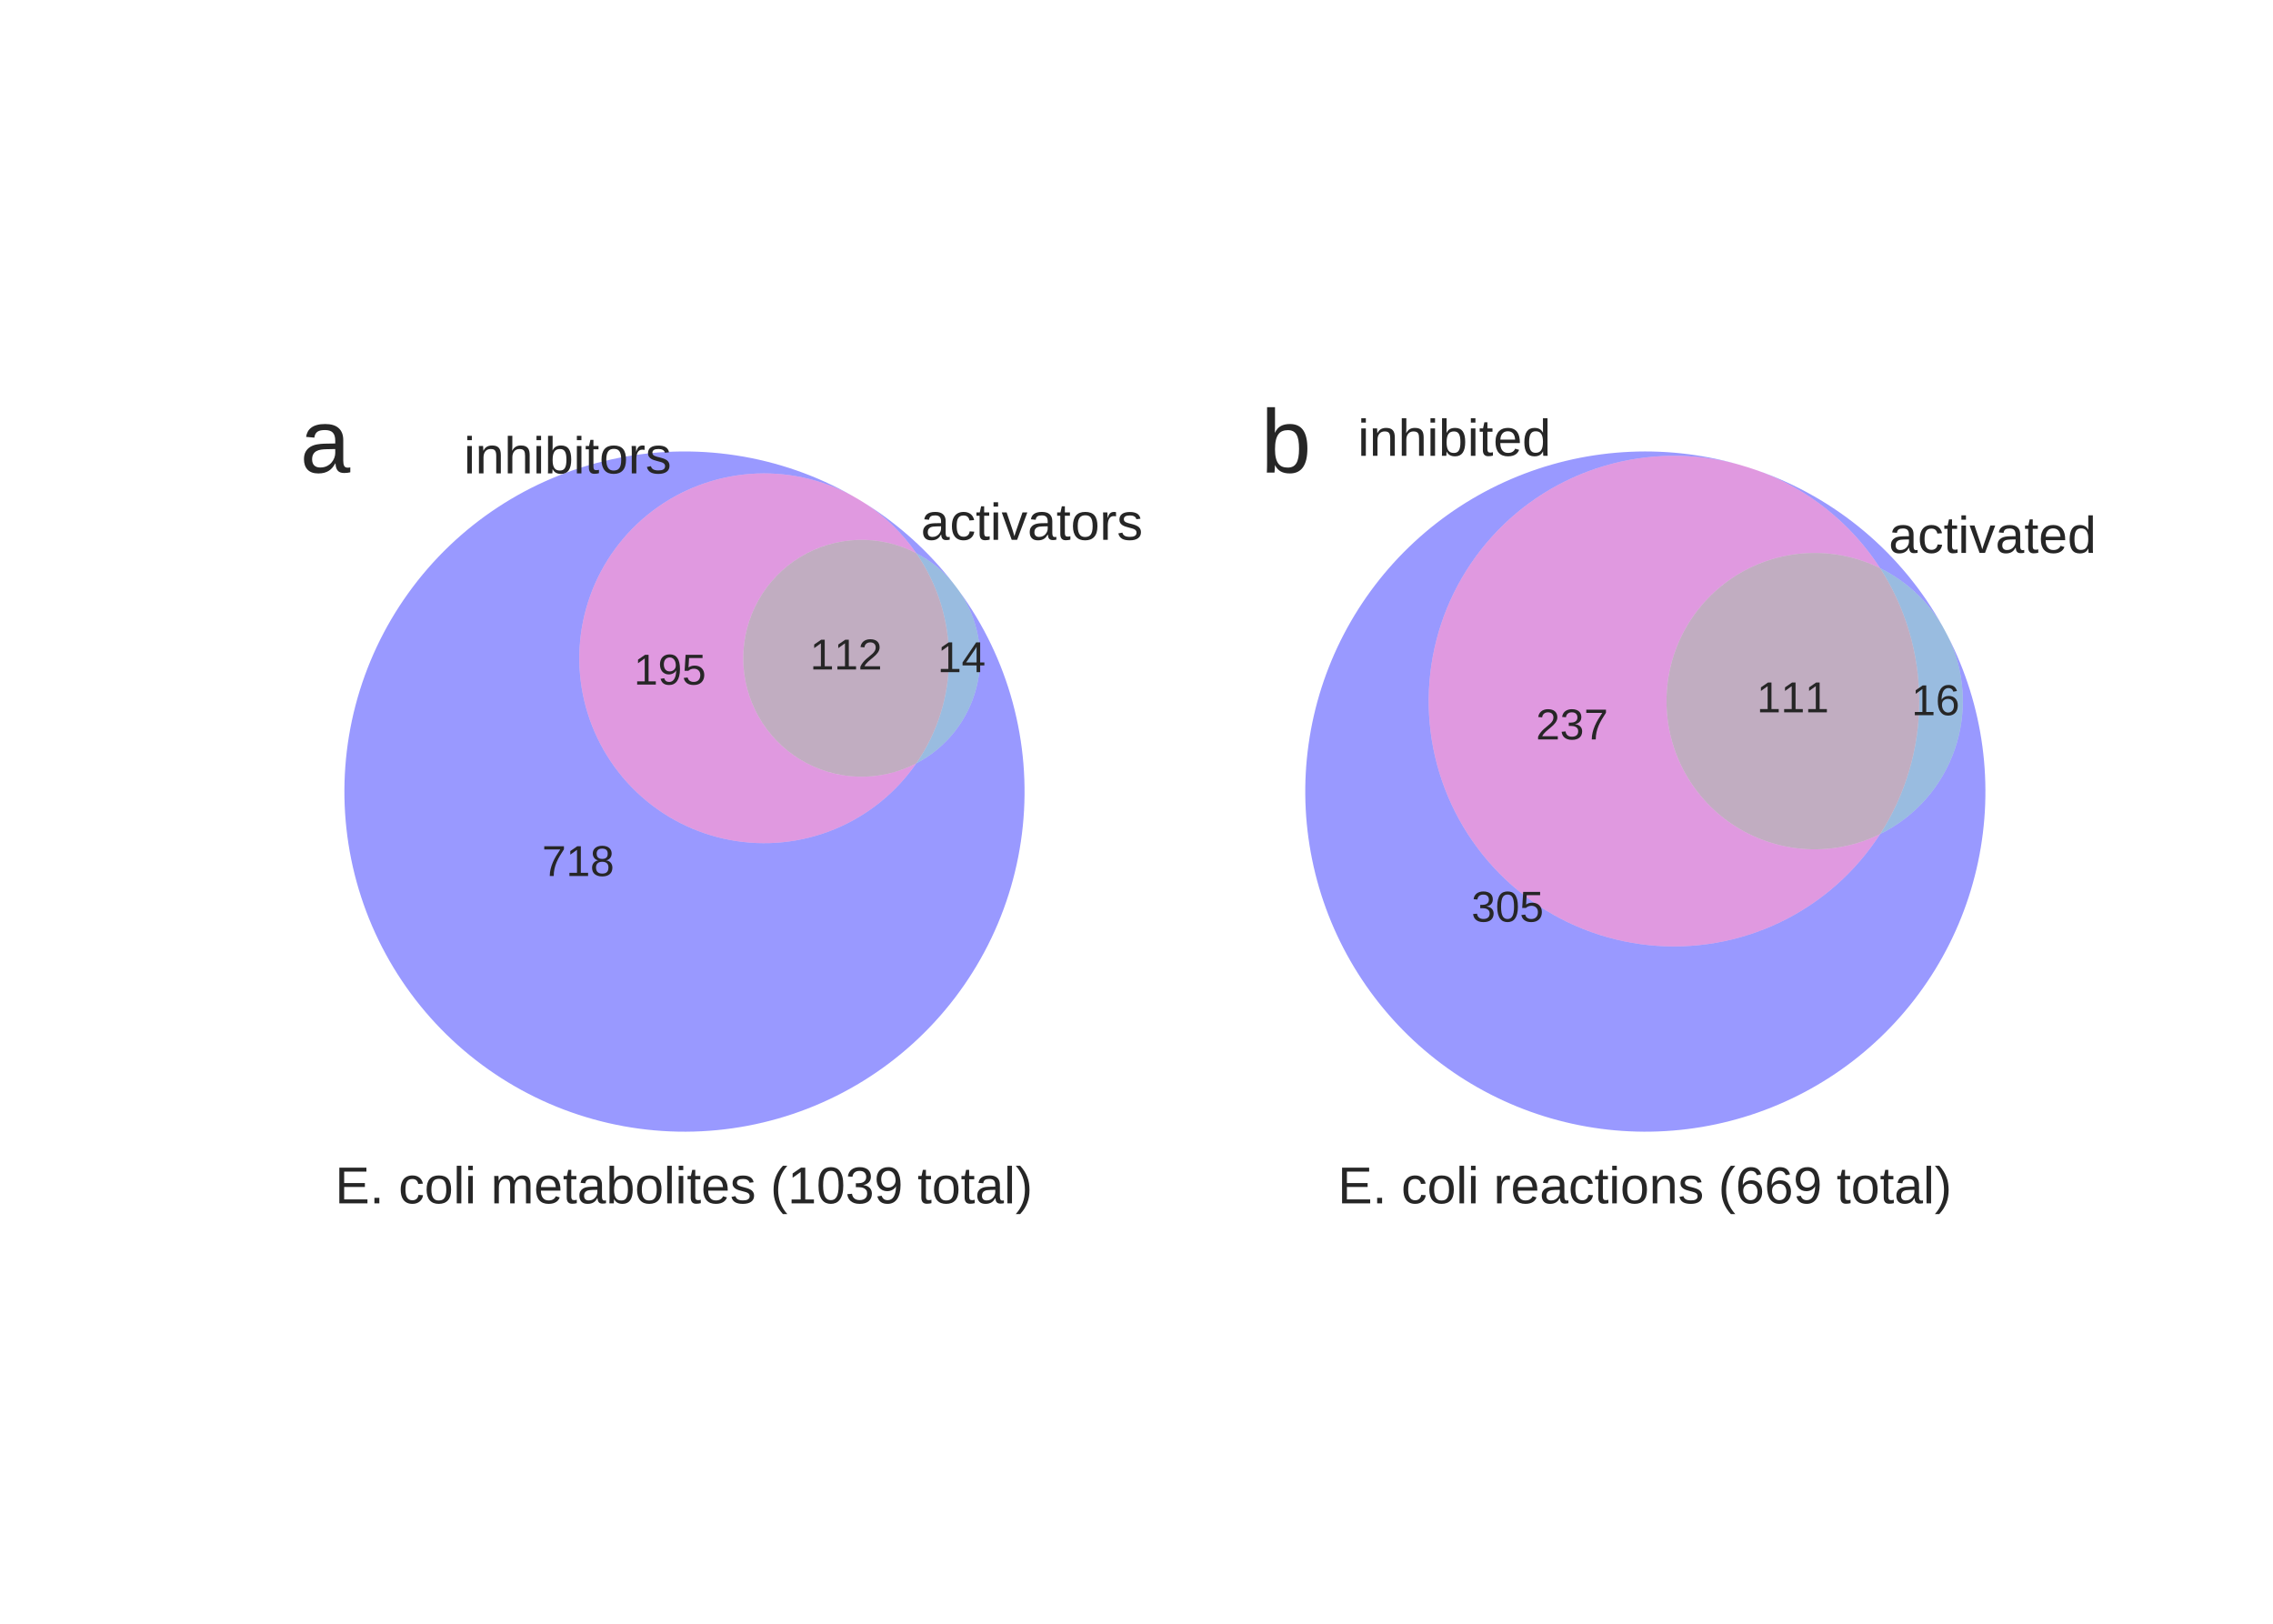 <?xml version="1.0" encoding="utf-8" standalone="no"?>
<!DOCTYPE svg PUBLIC "-//W3C//DTD SVG 1.1//EN"
  "http://www.w3.org/Graphics/SVG/1.1/DTD/svg11.dtd">
<!-- Created with matplotlib (http://matplotlib.org/) -->
<svg height="360pt" version="1.1" viewBox="0 0 504 360" width="504pt" xmlns="http://www.w3.org/2000/svg" xmlns:xlink="http://www.w3.org/1999/xlink">
 <defs>
  <style type="text/css">
*{stroke-linecap:butt;stroke-linejoin:round;stroke-miterlimit:100000;}
  </style>
 </defs>
 <g id="figure_1">
  <g id="patch_1">
   <path d="M 0 360 
L 504 360 
L 504 0 
L 0 0 
z
" style="fill:#ffffff;"/>
  </g>
  <g id="axes_1">
   <g id="patch_2">
    <path clip-path="url(#pf41788ae7c)" d="M 191.786 111.585 
C 194.018 113.036 196.103 114.702 198.012 116.558 
C 199.921 118.414 201.645 120.451 203.159 122.641 
C 204.743 123.464 206.239 124.445 207.624 125.571 
C 209.009 126.697 210.276 127.962 211.404 129.345 
C 208.689 125.836 205.669 122.575 202.38 119.597 
C 199.092 116.62 195.546 113.939 191.786 111.585 
M 189.127 109.995 
C 181.106 105.421 172.311 102.358 163.183 100.961 
C 154.055 99.564 144.747 99.855 135.724 101.82 
C 126.701 103.786 118.116 107.392 110.396 112.459 
C 102.675 117.526 95.951 123.969 90.559 131.465 
C 85.166 138.961 81.196 147.385 78.847 156.316 
C 76.497 165.246 75.808 174.533 76.814 183.712 
C 77.82 192.892 80.503 201.809 84.731 210.019 
C 88.958 218.229 94.658 225.594 101.545 231.745 
C 108.433 237.896 116.393 242.729 125.027 246.005 
C 133.661 249.28 142.824 250.942 152.058 250.907 
C 161.293 250.872 170.443 249.141 179.052 245.8 
C 187.661 242.459 195.583 237.566 202.424 231.363 
C 209.265 225.16 214.909 217.753 219.074 209.511 
C 223.239 201.269 225.855 192.332 226.791 183.145 
C 227.728 173.958 226.968 164.677 224.551 155.764 
C 222.134 146.851 218.101 138.458 212.652 131.003 
C 214.773 134.068 216.218 137.551 216.889 141.218 
C 217.561 144.885 217.444 148.654 216.546 152.272 
C 215.648 155.891 213.989 159.277 211.681 162.205 
C 209.373 165.132 206.468 167.535 203.159 169.253 
C 198.653 175.773 192.351 180.847 185.021 183.86 
C 177.691 186.872 169.642 187.695 161.854 186.229 
C 154.066 184.762 146.867 181.068 141.135 175.595 
C 135.403 170.123 131.379 163.104 129.553 155.392 
C 127.727 147.68 128.176 139.602 130.846 132.14 
C 133.515 124.678 138.292 118.148 144.596 113.344 
C 150.899 108.541 158.463 105.667 166.366 105.073 
C 174.268 104.479 182.176 106.189 189.127 109.995 
" style="fill:#0000ff;opacity:0.4;"/>
   </g>
   <g id="patch_3">
    <path clip-path="url(#pf41788ae7c)" d="M 203.159 122.641 
C 201.645 120.451 199.921 118.414 198.012 116.558 
C 196.103 114.702 194.018 113.036 191.786 111.585 
C 191.349 111.311 190.908 111.041 190.465 110.776 
C 190.022 110.511 189.576 110.251 189.127 109.995 
C 182.176 106.189 174.268 104.479 166.366 105.073 
C 158.463 105.667 150.899 108.541 144.596 113.344 
C 138.292 118.148 133.515 124.678 130.846 132.14 
C 128.176 139.602 127.727 147.68 129.553 155.392 
C 131.379 163.104 135.403 170.123 141.135 175.595 
C 146.867 181.068 154.066 184.762 161.854 186.229 
C 169.642 187.695 177.691 186.872 185.021 183.86 
C 192.351 180.847 198.653 175.773 203.159 169.253 
C 199.156 171.331 194.685 172.343 190.178 172.192 
C 185.671 172.041 181.278 170.731 177.424 168.389 
C 173.57 166.048 170.383 162.752 168.172 158.822 
C 165.961 154.891 164.799 150.457 164.799 145.947 
C 164.799 141.438 165.961 137.003 168.172 133.073 
C 170.383 129.142 173.57 125.847 177.424 123.505 
C 181.278 121.163 185.671 119.854 190.178 119.702 
C 194.685 119.551 199.156 120.563 203.159 122.641 
" style="fill:#b200b2;opacity:0.4;"/>
   </g>
   <g id="patch_4">
    <path clip-path="url(#pf41788ae7c)" d="M 203.159 169.253 
C 206.468 167.535 209.373 165.132 211.681 162.205 
C 213.989 159.277 215.648 155.891 216.546 152.272 
C 217.444 148.654 217.561 144.885 216.889 141.218 
C 216.218 137.551 214.773 134.068 212.652 131.003 
C 212.447 130.724 212.241 130.446 212.034 130.169 
C 211.826 129.893 211.616 129.618 211.404 129.345 
C 210.276 127.962 209.009 126.697 207.624 125.571 
C 206.239 124.445 204.743 123.464 203.159 122.641 
C 207.893 129.49 210.429 137.622 210.429 145.947 
C 210.429 154.273 207.893 162.404 203.159 169.253 
" style="fill:#0059b2;opacity:0.4;"/>
   </g>
   <g id="patch_5">
    <path clip-path="url(#pf41788ae7c)" d="M 203.159 169.253 
C 207.893 162.404 210.429 154.273 210.429 145.947 
C 210.429 137.622 207.893 129.49 203.159 122.641 
C 199.156 120.563 194.685 119.551 190.178 119.702 
C 185.671 119.854 181.278 121.163 177.424 123.505 
C 173.57 125.847 170.383 129.142 168.172 133.073 
C 165.961 137.003 164.799 141.438 164.799 145.947 
C 164.799 150.457 165.961 154.891 168.172 158.822 
C 170.383 162.752 173.57 166.048 177.424 168.389 
C 181.278 170.731 185.671 172.041 190.178 172.192 
C 194.685 172.343 199.156 171.331 203.159 169.253 
" style="fill:#663366;opacity:0.4;"/>
   </g>
   <g id="text_1">
    <!-- 718 -->
    <defs>
     <path d="M 50.594 61.672 
Q 45.406 53.766 41.062 46.453 
Q 36.719 39.156 33.594 31.75 
Q 30.469 24.359 28.734 16.578 
Q 27 8.797 27 0 
L 17.828 0 
Q 17.828 8.25 19.781 16.188 
Q 21.734 24.125 25.047 31.766 
Q 28.375 39.406 32.766 46.781 
Q 37.156 54.156 42.094 61.328 
L 5.125 61.328 
L 5.125 68.797 
L 50.594 68.797 
z
" id="LiberationSans-37"/>
     <path d="M 7.625 0 
L 7.625 7.469 
L 25.141 7.469 
L 25.141 60.406 
L 9.625 49.312 
L 9.625 57.625 
L 25.875 68.797 
L 33.984 68.797 
L 33.984 7.469 
L 50.734 7.469 
L 50.734 0 
z
" id="LiberationSans-31"/>
     <path d="M 51.266 19.188 
Q 51.266 14.797 49.875 11.109 
Q 48.484 7.422 45.625 4.734 
Q 42.781 2.047 38.328 0.531 
Q 33.891 -0.984 27.828 -0.984 
Q 21.781 -0.984 17.359 0.531 
Q 12.938 2.047 10.031 4.703 
Q 7.125 7.375 5.734 11.062 
Q 4.344 14.75 4.344 19.094 
Q 4.344 22.859 5.484 25.781 
Q 6.641 28.719 8.562 30.828 
Q 10.5 32.953 12.969 34.25 
Q 15.438 35.547 18.062 35.984 
L 18.062 36.188 
Q 15.188 36.859 12.906 38.375 
Q 10.641 39.891 9.094 42.016 
Q 7.562 44.141 6.75 46.719 
Q 5.953 49.312 5.953 52.203 
Q 5.953 55.812 7.344 59 
Q 8.734 62.203 11.469 64.625 
Q 14.203 67.047 18.25 68.438 
Q 22.312 69.828 27.641 69.828 
Q 33.25 69.828 37.375 68.406 
Q 41.5 67 44.203 64.578 
Q 46.922 62.156 48.234 58.938 
Q 49.562 55.719 49.562 52.094 
Q 49.562 49.266 48.75 46.672 
Q 47.953 44.094 46.406 41.969 
Q 44.875 39.844 42.594 38.344 
Q 40.328 36.859 37.359 36.281 
L 37.359 36.078 
Q 40.328 35.594 42.859 34.297 
Q 45.406 33.016 47.266 30.891 
Q 49.125 28.766 50.188 25.828 
Q 51.266 22.906 51.266 19.188 
M 40.438 51.609 
Q 40.438 54.203 39.766 56.344 
Q 39.109 58.5 37.594 60.031 
Q 36.078 61.578 33.641 62.422 
Q 31.203 63.281 27.641 63.281 
Q 24.172 63.281 21.781 62.422 
Q 19.391 61.578 17.844 60.031 
Q 16.312 58.5 15.625 56.344 
Q 14.938 54.203 14.938 51.609 
Q 14.938 49.562 15.469 47.406 
Q 16.016 45.266 17.422 43.5 
Q 18.844 41.75 21.328 40.625 
Q 23.828 39.5 27.734 39.5 
Q 31.891 39.5 34.406 40.625 
Q 36.922 41.75 38.25 43.5 
Q 39.594 45.266 40.016 47.406 
Q 40.438 49.562 40.438 51.609 
M 42.141 20.016 
Q 42.141 22.516 41.453 24.828 
Q 40.766 27.156 39.109 28.938 
Q 37.453 30.719 34.641 31.812 
Q 31.844 32.906 27.641 32.906 
Q 23.781 32.906 21.062 31.812 
Q 18.359 30.719 16.672 28.906 
Q 14.984 27.094 14.203 24.719 
Q 13.422 22.359 13.422 19.828 
Q 13.422 16.656 14.203 14.031 
Q 14.984 11.422 16.688 9.547 
Q 18.406 7.672 21.188 6.641 
Q 23.969 5.609 27.938 5.609 
Q 31.938 5.609 34.672 6.641 
Q 37.406 7.672 39.062 9.547 
Q 40.719 11.422 41.422 14.078 
Q 42.141 16.75 42.141 20.016 
" id="LiberationSans-38"/>
    </defs>
    <g style="fill:#262626;" transform="translate(120.188 194.222)scale(0.096 -0.096)">
     <use xlink:href="#LiberationSans-37"/>
     <use x="55.615" xlink:href="#LiberationSans-31"/>
     <use x="111.23" xlink:href="#LiberationSans-38"/>
    </g>
   </g>
   <g id="text_2">
    <!-- 195 -->
    <defs>
     <path d="M 51.422 22.406 
Q 51.422 17.234 49.859 12.938 
Q 48.297 8.641 45.219 5.531 
Q 42.141 2.438 37.578 0.719 
Q 33.016 -0.984 27 -0.984 
Q 21.578 -0.984 17.547 0.281 
Q 13.531 1.562 10.734 3.781 
Q 7.953 6 6.312 8.984 
Q 4.688 11.969 4 15.375 
L 12.891 16.406 
Q 13.422 14.453 14.391 12.625 
Q 15.375 10.797 17.062 9.344 
Q 18.75 7.906 21.219 7.047 
Q 23.688 6.203 27.203 6.203 
Q 30.609 6.203 33.391 7.25 
Q 36.188 8.297 38.156 10.344 
Q 40.141 12.406 41.203 15.375 
Q 42.281 18.359 42.281 22.219 
Q 42.281 25.391 41.25 28.047 
Q 40.234 30.719 38.328 32.641 
Q 36.422 34.578 33.656 35.641 
Q 30.906 36.719 27.391 36.719 
Q 25.203 36.719 23.344 36.328 
Q 21.484 35.938 19.891 35.25 
Q 18.312 34.578 17.016 33.672 
Q 15.719 32.766 14.594 31.781 
L 6 31.781 
L 8.297 68.797 
L 47.406 68.797 
L 47.406 61.328 
L 16.312 61.328 
L 14.984 39.5 
Q 17.328 41.312 20.844 42.594 
Q 24.359 43.891 29.203 43.891 
Q 34.328 43.891 38.422 42.328 
Q 42.531 40.766 45.406 37.906 
Q 48.297 35.062 49.859 31.109 
Q 51.422 27.156 51.422 22.406 
" id="LiberationSans-35"/>
     <path d="M 50.875 35.797 
Q 50.875 26.609 49.141 19.703 
Q 47.406 12.797 44.188 8.203 
Q 40.969 3.609 36.344 1.312 
Q 31.734 -0.984 25.984 -0.984 
Q 22.016 -0.984 18.844 -0.172 
Q 15.672 0.641 13.172 2.344 
Q 10.688 4.047 8.922 6.781 
Q 7.172 9.516 6.109 13.375 
L 14.5 14.703 
Q 15.875 10.25 18.781 8.172 
Q 21.688 6.109 26.125 6.109 
Q 29.688 6.109 32.641 7.781 
Q 35.594 9.469 37.672 12.844 
Q 39.75 16.219 40.922 21.297 
Q 42.094 26.375 42.188 33.203 
Q 41.156 30.906 39.375 29.094 
Q 37.594 27.297 35.328 26.047 
Q 33.062 24.812 30.422 24.141 
Q 27.781 23.484 25.094 23.484 
Q 20.406 23.484 16.625 25.172 
Q 12.844 26.859 10.203 29.875 
Q 7.562 32.906 6.125 37.172 
Q 4.688 41.453 4.688 46.688 
Q 4.688 52 6.219 56.297 
Q 7.766 60.594 10.688 63.594 
Q 13.625 66.609 17.891 68.219 
Q 22.172 69.828 27.594 69.828 
Q 39.062 69.828 44.969 61.328 
Q 50.875 52.828 50.875 35.797 
M 41.312 44.281 
Q 41.312 48.094 40.406 51.453 
Q 39.5 54.828 37.719 57.312 
Q 35.938 59.812 33.328 61.25 
Q 30.719 62.703 27.297 62.703 
Q 24.125 62.703 21.578 61.578 
Q 19.047 60.453 17.281 58.375 
Q 15.531 56.297 14.578 53.312 
Q 13.625 50.344 13.625 46.688 
Q 13.625 43.219 14.469 40.234 
Q 15.328 37.25 17.031 35.078 
Q 18.75 32.906 21.281 31.656 
Q 23.828 30.422 27.203 30.422 
Q 29.641 30.422 32.156 31.25 
Q 34.672 32.078 36.688 33.781 
Q 38.719 35.5 40.016 38.109 
Q 41.312 40.719 41.312 44.281 
" id="LiberationSans-39"/>
    </defs>
    <g style="fill:#262626;" transform="translate(140.547 151.782)scale(0.096 -0.096)">
     <use xlink:href="#LiberationSans-31"/>
     <use x="55.615" xlink:href="#LiberationSans-39"/>
     <use x="111.23" xlink:href="#LiberationSans-35"/>
    </g>
   </g>
   <g id="text_3">
    <!-- 14 -->
    <defs>
     <path d="M 43.016 15.578 
L 43.016 0 
L 34.719 0 
L 34.719 15.578 
L 2.297 15.578 
L 2.297 22.406 
L 33.797 68.797 
L 43.016 68.797 
L 43.016 22.516 
L 52.688 22.516 
L 52.688 15.578 
z
M 34.719 58.891 
Q 34.625 58.641 34.234 57.938 
Q 33.844 57.234 33.344 56.344 
Q 32.859 55.469 32.344 54.562 
Q 31.844 53.656 31.453 53.078 
L 13.812 27.094 
Q 13.578 26.703 13.109 26.062 
Q 12.641 25.438 12.156 24.781 
Q 11.672 24.125 11.172 23.484 
Q 10.688 22.859 10.406 22.516 
L 34.719 22.516 
z
" id="LiberationSans-34"/>
    </defs>
    <g style="fill:#262626;" transform="translate(207.868 149.028)scale(0.096 -0.096)">
     <use xlink:href="#LiberationSans-31"/>
     <use x="55.615" xlink:href="#LiberationSans-34"/>
    </g>
   </g>
   <g id="text_4">
    <!-- 112 -->
    <defs>
     <path d="M 5.031 0 
L 5.031 6.203 
Q 7.516 11.922 11.109 16.281 
Q 14.703 20.656 18.656 24.188 
Q 22.609 27.734 26.484 30.766 
Q 30.375 33.797 33.5 36.812 
Q 36.625 39.844 38.547 43.156 
Q 40.484 46.484 40.484 50.688 
Q 40.484 53.609 39.594 55.828 
Q 38.719 58.062 37.062 59.562 
Q 35.406 61.078 33.078 61.828 
Q 30.766 62.594 27.938 62.594 
Q 25.297 62.594 22.969 61.859 
Q 20.656 61.141 18.844 59.672 
Q 17.047 58.203 15.891 56.031 
Q 14.75 53.859 14.406 50.984 
L 5.422 51.812 
Q 5.859 55.516 7.469 58.781 
Q 9.078 62.062 11.906 64.531 
Q 14.75 67 18.719 68.406 
Q 22.703 69.828 27.938 69.828 
Q 33.062 69.828 37.062 68.609 
Q 41.062 67.391 43.812 64.984 
Q 46.578 62.594 48.047 59.078 
Q 49.516 55.562 49.516 50.984 
Q 49.516 47.516 48.266 44.391 
Q 47.016 41.266 44.938 38.422 
Q 42.875 35.594 40.141 32.953 
Q 37.406 30.328 34.422 27.812 
Q 31.453 25.297 28.422 22.828 
Q 25.391 20.359 22.719 17.859 
Q 20.062 15.375 17.969 12.812 
Q 15.875 10.25 14.703 7.469 
L 50.594 7.469 
L 50.594 0 
z
" id="LiberationSans-32"/>
    </defs>
    <g style="fill:#262626;" transform="translate(179.607 148.43)scale(0.096 -0.096)">
     <use xlink:href="#LiberationSans-31"/>
     <use x="55.615" xlink:href="#LiberationSans-31"/>
     <use x="111.23" xlink:href="#LiberationSans-32"/>
    </g>
   </g>
   <g id="text_5">
    <!-- inhibitors -->
    <defs>
     <path d="M 46.391 14.594 
Q 46.391 10.891 44.938 7.984 
Q 43.5 5.078 40.766 3.094 
Q 38.031 1.125 34.047 0.062 
Q 30.078 -0.984 24.953 -0.984 
Q 20.359 -0.984 16.672 -0.266 
Q 12.984 0.438 10.203 2 
Q 7.422 3.562 5.531 6.125 
Q 3.656 8.688 2.781 12.406 
L 10.547 13.922 
Q 11.672 9.672 15.188 7.688 
Q 18.703 5.719 24.953 5.719 
Q 27.781 5.719 30.141 6.109 
Q 32.516 6.5 34.219 7.453 
Q 35.938 8.406 36.891 9.984 
Q 37.844 11.578 37.844 13.922 
Q 37.844 16.312 36.719 17.844 
Q 35.594 19.391 33.594 20.406 
Q 31.594 21.438 28.734 22.188 
Q 25.875 22.953 22.469 23.875 
Q 19.281 24.703 16.156 25.734 
Q 13.031 26.766 10.516 28.438 
Q 8.016 30.125 6.453 32.609 
Q 4.891 35.109 4.891 38.875 
Q 4.891 46.094 10.031 49.875 
Q 15.188 53.656 25.047 53.656 
Q 33.797 53.656 38.938 50.578 
Q 44.094 47.516 45.453 40.719 
L 37.547 39.75 
Q 37.109 41.797 35.938 43.188 
Q 34.766 44.578 33.109 45.438 
Q 31.453 46.297 29.375 46.656 
Q 27.297 47.016 25.047 47.016 
Q 19.094 47.016 16.25 45.203 
Q 13.422 43.406 13.422 39.75 
Q 13.422 37.594 14.469 36.203 
Q 15.531 34.812 17.406 33.859 
Q 19.281 32.906 21.922 32.203 
Q 24.562 31.5 27.734 30.719 
Q 29.828 30.172 32.031 29.562 
Q 34.234 28.953 36.297 28.094 
Q 38.375 27.25 40.203 26.094 
Q 42.047 24.953 43.406 23.344 
Q 44.781 21.734 45.578 19.578 
Q 46.391 17.438 46.391 14.594 
" id="LiberationSans-73"/>
     <path d="M 6.938 0 
L 6.938 40.531 
Q 6.938 42.188 6.906 43.922 
Q 6.891 45.656 6.828 47.266 
Q 6.781 48.875 6.734 50.281 
Q 6.688 51.703 6.641 52.828 
L 14.938 52.828 
Q 14.984 51.703 15.062 50.266 
Q 15.141 48.828 15.203 47.312 
Q 15.281 45.797 15.297 44.406 
Q 15.328 43.016 15.328 42.047 
L 15.531 42.047 
Q 16.453 45.062 17.5 47.281 
Q 18.562 49.516 19.969 50.953 
Q 21.391 52.391 23.344 53.094 
Q 25.297 53.812 28.078 53.812 
Q 29.156 53.812 30.125 53.641 
Q 31.109 53.469 31.641 53.328 
L 31.641 45.266 
Q 30.766 45.516 29.594 45.625 
Q 28.422 45.75 26.953 45.75 
Q 23.922 45.75 21.797 44.375 
Q 19.672 43.016 18.328 40.594 
Q 17 38.188 16.359 34.844 
Q 15.719 31.5 15.719 27.547 
L 15.719 0 
z
" id="LiberationSans-72"/>
     <path d="M 51.422 26.656 
Q 51.422 -0.984 31.984 -0.984 
Q 25.984 -0.984 22 1.188 
Q 18.016 3.375 15.531 8.203 
L 15.438 8.203 
Q 15.438 6.938 15.359 5.562 
Q 15.281 4.203 15.203 3.031 
Q 15.141 1.859 15.062 1.031 
Q 14.984 0.203 14.938 0 
L 6.453 0 
Q 6.5 0.438 6.547 1.484 
Q 6.594 2.547 6.641 4 
Q 6.688 5.469 6.703 7.219 
Q 6.734 8.984 6.734 10.891 
L 6.734 72.469 
L 15.531 72.469 
L 15.531 51.812 
Q 15.531 50.344 15.5 49 
Q 15.484 47.656 15.438 46.625 
Q 15.375 45.406 15.328 44.344 
L 15.531 44.344 
Q 17.969 49.422 22 51.609 
Q 26.031 53.812 31.984 53.812 
Q 42 53.812 46.703 47.062 
Q 51.422 40.328 51.422 26.656 
M 42.188 26.375 
Q 42.188 31.844 41.5 35.75 
Q 40.828 39.656 39.312 42.156 
Q 37.797 44.672 35.453 45.844 
Q 33.109 47.016 29.734 47.016 
Q 26.266 47.016 23.609 45.891 
Q 20.953 44.781 19.172 42.281 
Q 17.391 39.797 16.453 35.734 
Q 15.531 31.688 15.531 25.828 
Q 15.531 20.172 16.453 16.312 
Q 17.391 12.453 19.172 10.031 
Q 20.953 7.625 23.578 6.562 
Q 26.219 5.516 29.641 5.516 
Q 32.859 5.516 35.203 6.641 
Q 37.547 7.766 39.109 10.25 
Q 40.672 12.75 41.422 16.719 
Q 42.188 20.703 42.188 26.375 
" id="LiberationSans-62"/>
     <path d="M 27.047 0.391 
Q 25.047 -0.141 22.969 -0.453 
Q 20.906 -0.781 18.172 -0.781 
Q 7.625 -0.781 7.625 11.188 
L 7.625 46.438 
L 1.516 46.438 
L 1.516 52.828 
L 7.953 52.828 
L 10.547 64.656 
L 16.406 64.656 
L 16.406 52.828 
L 26.172 52.828 
L 26.172 46.438 
L 16.406 46.438 
L 16.406 13.094 
Q 16.406 9.281 17.641 7.734 
Q 18.891 6.203 21.969 6.203 
Q 23.25 6.203 24.438 6.391 
Q 25.641 6.594 27.047 6.891 
z
" id="LiberationSans-74"/>
     <path d="M 15.484 43.797 
Q 16.938 46.484 18.641 48.359 
Q 20.359 50.25 22.406 51.469 
Q 24.469 52.688 26.906 53.25 
Q 29.344 53.812 32.375 53.812 
Q 37.453 53.812 40.703 52.438 
Q 43.953 51.078 45.828 48.609 
Q 47.703 46.141 48.406 42.719 
Q 49.125 39.312 49.125 35.203 
L 49.125 0 
L 40.281 0 
L 40.281 33.5 
Q 40.281 36.859 39.859 39.391 
Q 39.453 41.938 38.281 43.625 
Q 37.109 45.312 34.953 46.156 
Q 32.812 47.016 29.391 47.016 
Q 26.266 47.016 23.75 45.891 
Q 21.234 44.781 19.453 42.719 
Q 17.672 40.672 16.688 37.734 
Q 15.719 34.812 15.719 31.156 
L 15.719 0 
L 6.938 0 
L 6.938 72.469 
L 15.719 72.469 
L 15.719 53.609 
Q 15.719 52 15.672 50.391 
Q 15.625 48.781 15.547 47.406 
Q 15.484 46.047 15.422 45.094 
Q 15.375 44.141 15.328 43.797 
z
" id="LiberationSans-68"/>
     <path d="M 6.688 64.062 
L 6.688 72.469 
L 15.484 72.469 
L 15.484 64.062 
z
M 6.688 0 
L 6.688 52.828 
L 15.484 52.828 
L 15.484 0 
z
" id="LiberationSans-69"/>
     <path d="M 40.281 0 
L 40.281 33.5 
Q 40.281 37.359 39.719 39.938 
Q 39.156 42.531 37.891 44.109 
Q 36.625 45.703 34.547 46.359 
Q 32.469 47.016 29.391 47.016 
Q 26.266 47.016 23.75 45.922 
Q 21.234 44.828 19.453 42.75 
Q 17.672 40.672 16.688 37.625 
Q 15.719 34.578 15.719 30.609 
L 15.719 0 
L 6.938 0 
L 6.938 41.547 
Q 6.938 43.219 6.906 45.047 
Q 6.891 46.875 6.828 48.5 
Q 6.781 50.141 6.734 51.312 
Q 6.688 52.484 6.641 52.828 
L 14.938 52.828 
Q 14.984 52.594 15.031 51.516 
Q 15.094 50.438 15.156 49.047 
Q 15.234 47.656 15.281 46.219 
Q 15.328 44.781 15.328 43.797 
L 15.484 43.797 
Q 16.75 46.094 18.266 47.953 
Q 19.781 49.812 21.781 51.094 
Q 23.781 52.391 26.359 53.094 
Q 28.953 53.812 32.375 53.812 
Q 36.766 53.812 39.938 52.734 
Q 43.109 51.656 45.156 49.406 
Q 47.219 47.172 48.172 43.625 
Q 49.125 40.094 49.125 35.203 
L 49.125 0 
z
" id="LiberationSans-6e"/>
     <path d="M 51.422 26.469 
Q 51.422 12.594 45.312 5.797 
Q 39.203 -0.984 27.594 -0.984 
Q 22.078 -0.984 17.719 0.672 
Q 13.375 2.344 10.375 5.766 
Q 7.375 9.188 5.781 14.328 
Q 4.203 19.484 4.203 26.469 
Q 4.203 53.812 27.875 53.812 
Q 34.031 53.812 38.5 52.094 
Q 42.969 50.391 45.828 46.969 
Q 48.688 43.562 50.047 38.422 
Q 51.422 33.297 51.422 26.469 
M 42.188 26.469 
Q 42.188 32.625 41.234 36.625 
Q 40.281 40.625 38.453 43.016 
Q 36.625 45.406 33.984 46.359 
Q 31.344 47.312 28.031 47.312 
Q 24.656 47.312 21.938 46.312 
Q 19.234 45.312 17.328 42.891 
Q 15.438 40.484 14.422 36.469 
Q 13.422 32.469 13.422 26.469 
Q 13.422 20.312 14.5 16.281 
Q 15.578 12.25 17.453 9.859 
Q 19.344 7.469 21.906 6.484 
Q 24.469 5.516 27.484 5.516 
Q 30.859 5.516 33.594 6.469 
Q 36.328 7.422 38.234 9.812 
Q 40.141 12.203 41.156 16.25 
Q 42.188 20.312 42.188 26.469 
" id="LiberationSans-6f"/>
    </defs>
    <g style="fill:#262626;" transform="translate(102.845 104.958)scale(0.115 -0.115)">
     <use xlink:href="#LiberationSans-69"/>
     <use x="22.217" xlink:href="#LiberationSans-6e"/>
     <use x="77.832" xlink:href="#LiberationSans-68"/>
     <use x="133.447" xlink:href="#LiberationSans-69"/>
     <use x="155.664" xlink:href="#LiberationSans-62"/>
     <use x="211.279" xlink:href="#LiberationSans-69"/>
     <use x="233.496" xlink:href="#LiberationSans-74"/>
     <use x="261.279" xlink:href="#LiberationSans-6f"/>
     <use x="316.895" xlink:href="#LiberationSans-72"/>
     <use x="350.195" xlink:href="#LiberationSans-73"/>
    </g>
   </g>
   <g id="text_6">
    <!-- activators -->
    <defs>
     <path d="M 29.938 0 
L 19.531 0 
L 0.344 52.828 
L 9.719 52.828 
L 21.344 18.453 
Q 21.688 17.391 22.141 15.844 
Q 22.609 14.312 23.094 12.641 
Q 23.578 10.984 24 9.438 
Q 24.422 7.906 24.703 6.891 
Q 25 7.906 25.453 9.438 
Q 25.922 10.984 26.406 12.594 
Q 26.906 14.203 27.422 15.734 
Q 27.938 17.281 28.328 18.359 
L 40.328 52.828 
L 49.656 52.828 
z
" id="LiberationSans-76"/>
     <path d="M 20.219 -0.984 
Q 12.25 -0.984 8.25 3.219 
Q 4.25 7.422 4.25 14.75 
Q 4.25 19.969 6.219 23.312 
Q 8.203 26.656 11.391 28.562 
Q 14.594 30.469 18.688 31.203 
Q 22.797 31.938 27.047 32.031 
L 38.922 32.234 
L 38.922 35.109 
Q 38.922 38.375 38.234 40.672 
Q 37.547 42.969 36.125 44.375 
Q 34.719 45.797 32.594 46.453 
Q 30.469 47.125 27.594 47.125 
Q 25.047 47.125 23 46.75 
Q 20.953 46.391 19.438 45.438 
Q 17.922 44.484 16.984 42.844 
Q 16.062 41.219 15.766 38.719 
L 6.594 39.547 
Q 7.078 42.672 8.438 45.281 
Q 9.812 47.906 12.328 49.797 
Q 14.844 51.703 18.625 52.75 
Q 22.406 53.812 27.781 53.812 
Q 37.75 53.812 42.766 49.234 
Q 47.797 44.672 47.797 36.031 
L 47.797 13.281 
Q 47.797 9.375 48.828 7.391 
Q 49.859 5.422 52.734 5.422 
Q 53.469 5.422 54.203 5.516 
Q 54.938 5.609 55.609 5.766 
L 55.609 0.297 
Q 53.953 -0.094 52.312 -0.281 
Q 50.688 -0.484 48.828 -0.484 
Q 46.344 -0.484 44.562 0.172 
Q 42.781 0.828 41.656 2.172 
Q 40.531 3.516 39.938 5.484 
Q 39.359 7.469 39.203 10.109 
L 38.922 10.109 
Q 37.5 7.562 35.812 5.516 
Q 34.125 3.469 31.875 2.031 
Q 29.641 0.594 26.781 -0.188 
Q 23.922 -0.984 20.219 -0.984 
M 22.219 5.609 
Q 26.422 5.609 29.562 7.141 
Q 32.719 8.688 34.781 11.078 
Q 36.859 13.484 37.891 16.312 
Q 38.922 19.141 38.922 21.734 
L 38.922 26.078 
L 29.297 25.875 
Q 26.078 25.828 23.172 25.406 
Q 20.266 25 18.062 23.781 
Q 15.875 22.562 14.578 20.359 
Q 13.281 18.172 13.281 14.594 
Q 13.281 10.297 15.594 7.953 
Q 17.922 5.609 22.219 5.609 
" id="LiberationSans-61"/>
     <path d="M 13.422 26.656 
Q 13.422 22.125 14.078 18.312 
Q 14.75 14.5 16.312 11.734 
Q 17.875 8.984 20.438 7.469 
Q 23 5.953 26.766 5.953 
Q 31.453 5.953 34.594 8.484 
Q 37.75 11.031 38.484 16.312 
L 47.359 15.719 
Q 46.922 12.453 45.453 9.422 
Q 44 6.391 41.484 4.094 
Q 38.969 1.812 35.344 0.406 
Q 31.734 -0.984 27 -0.984 
Q 20.797 -0.984 16.453 1.109 
Q 12.109 3.219 9.391 6.906 
Q 6.688 10.594 5.469 15.594 
Q 4.25 20.609 4.25 26.469 
Q 4.25 31.781 5.125 35.859 
Q 6 39.938 7.594 42.984 
Q 9.188 46.047 11.328 48.125 
Q 13.484 50.203 15.984 51.438 
Q 18.5 52.688 21.281 53.25 
Q 24.078 53.812 26.906 53.812 
Q 31.344 53.812 34.812 52.594 
Q 38.281 51.375 40.797 49.25 
Q 43.312 47.125 44.875 44.234 
Q 46.438 41.359 47.078 38.031 
L 38.031 37.359 
Q 37.359 41.75 34.562 44.328 
Q 31.781 46.922 26.656 46.922 
Q 22.906 46.922 20.391 45.672 
Q 17.875 44.438 16.312 41.922 
Q 14.75 39.406 14.078 35.594 
Q 13.422 31.781 13.422 26.656 
" id="LiberationSans-63"/>
    </defs>
    <g style="fill:#262626;" transform="translate(204.189 119.687)scale(0.115 -0.115)">
     <use xlink:href="#LiberationSans-61"/>
     <use x="55.615" xlink:href="#LiberationSans-63"/>
     <use x="105.615" xlink:href="#LiberationSans-74"/>
     <use x="133.398" xlink:href="#LiberationSans-69"/>
     <use x="155.615" xlink:href="#LiberationSans-76"/>
     <use x="205.615" xlink:href="#LiberationSans-61"/>
     <use x="261.23" xlink:href="#LiberationSans-74"/>
     <use x="289.014" xlink:href="#LiberationSans-6f"/>
     <use x="344.629" xlink:href="#LiberationSans-72"/>
     <use x="377.93" xlink:href="#LiberationSans-73"/>
    </g>
   </g>
   <g id="text_7">
    <!-- E. coli metabolites (1039 total) -->
    <defs>
     <path d="M 13.484 24.562 
Q 13.484 20.406 14.328 16.906 
Q 15.188 13.422 16.969 10.906 
Q 18.75 8.406 21.531 7 
Q 24.312 5.609 28.219 5.609 
Q 33.938 5.609 37.375 7.906 
Q 40.828 10.203 42.047 13.719 
L 49.75 11.531 
Q 48.922 9.328 47.438 7.109 
Q 45.953 4.891 43.453 3.094 
Q 40.969 1.312 37.234 0.156 
Q 33.5 -0.984 28.219 -0.984 
Q 16.5 -0.984 10.375 6 
Q 4.25 12.984 4.25 26.766 
Q 4.25 34.188 6.094 39.328 
Q 7.953 44.484 11.172 47.703 
Q 14.406 50.922 18.703 52.359 
Q 23 53.812 27.875 53.812 
Q 34.516 53.812 38.984 51.656 
Q 43.453 49.516 46.156 45.719 
Q 48.875 41.938 50.016 36.812 
Q 51.172 31.688 51.172 25.734 
L 51.172 24.562 
z
M 42.094 31.297 
Q 41.359 39.656 37.844 43.484 
Q 34.328 47.312 27.734 47.312 
Q 25.531 47.312 23.109 46.609 
Q 20.703 45.906 18.656 44.094 
Q 16.609 42.281 15.188 39.172 
Q 13.766 36.078 13.578 31.297 
z
" id="LiberationSans-65"/>
     <path d="M 51.703 34.422 
Q 51.703 24.516 49.828 17.75 
Q 47.953 10.984 44.703 6.812 
Q 41.453 2.641 37.062 0.828 
Q 32.672 -0.984 27.688 -0.984 
Q 22.656 -0.984 18.312 0.828 
Q 13.969 2.641 10.766 6.781 
Q 7.562 10.938 5.734 17.703 
Q 3.906 24.469 3.906 34.422 
Q 3.906 44.828 5.734 51.641 
Q 7.562 58.453 10.781 62.5 
Q 14.016 66.547 18.406 68.188 
Q 22.797 69.828 27.984 69.828 
Q 32.906 69.828 37.219 68.188 
Q 41.547 66.547 44.766 62.5 
Q 48 58.453 49.844 51.641 
Q 51.703 44.828 51.703 34.422 
M 42.781 34.422 
Q 42.781 42.625 41.797 48.062 
Q 40.828 53.516 38.922 56.766 
Q 37.016 60.016 34.25 61.359 
Q 31.5 62.703 27.984 62.703 
Q 24.266 62.703 21.438 61.328 
Q 18.609 59.969 16.672 56.719 
Q 14.75 53.469 13.766 48.016 
Q 12.797 42.578 12.797 34.422 
Q 12.797 26.516 13.797 21.094 
Q 14.797 15.672 16.719 12.375 
Q 18.656 9.078 21.438 7.641 
Q 24.219 6.203 27.781 6.203 
Q 31.25 6.203 34.031 7.641 
Q 36.812 9.078 38.734 12.375 
Q 40.672 15.672 41.719 21.094 
Q 42.781 26.516 42.781 34.422 
" id="LiberationSans-30"/>
     <path d="M 6.203 25.984 
Q 6.203 32.766 7.219 38.969 
Q 8.25 45.172 10.438 50.875 
Q 12.641 56.594 16.062 61.953 
Q 19.484 67.328 24.219 72.469 
L 32.719 72.469 
Q 28.125 67.328 24.781 61.938 
Q 21.438 56.547 19.281 50.797 
Q 17.141 45.062 16.094 38.859 
Q 15.047 32.672 15.047 25.875 
Q 15.047 19.094 16.094 12.891 
Q 17.141 6.688 19.281 0.922 
Q 21.438 -4.828 24.781 -10.203 
Q 28.125 -15.578 32.719 -20.703 
L 24.219 -20.703 
Q 19.484 -15.578 16.062 -10.203 
Q 12.641 -4.828 10.438 0.875 
Q 8.25 6.594 7.219 12.766 
Q 6.203 18.953 6.203 25.781 
z
" id="LiberationSans-28"/>
     <path d="M 9.125 0 
L 9.125 10.688 
L 18.656 10.688 
L 18.656 0 
z
" id="LiberationSans-2e"/>
     <path d="M 37.5 0 
L 37.5 33.5 
Q 37.5 37.359 37.016 39.938 
Q 36.531 42.531 35.375 44.109 
Q 34.234 45.703 32.375 46.359 
Q 30.516 47.016 27.828 47.016 
Q 25.047 47.016 22.797 45.922 
Q 20.562 44.828 18.969 42.75 
Q 17.391 40.672 16.531 37.625 
Q 15.672 34.578 15.672 30.609 
L 15.672 0 
L 6.938 0 
L 6.938 41.547 
Q 6.938 43.219 6.906 45.047 
Q 6.891 46.875 6.828 48.5 
Q 6.781 50.141 6.734 51.312 
Q 6.688 52.484 6.641 52.828 
L 14.938 52.828 
Q 14.984 52.594 15.031 51.516 
Q 15.094 50.438 15.156 49.047 
Q 15.234 47.656 15.281 46.219 
Q 15.328 44.781 15.328 43.797 
L 15.484 43.797 
Q 16.656 46.094 18.016 47.953 
Q 19.391 49.812 21.219 51.094 
Q 23.047 52.391 25.406 53.094 
Q 27.781 53.812 30.906 53.812 
Q 36.922 53.812 40.406 51.422 
Q 43.891 49.031 45.266 43.797 
L 45.406 43.797 
Q 46.578 46.094 48.047 47.953 
Q 49.516 49.812 51.469 51.094 
Q 53.422 52.391 55.859 53.094 
Q 58.297 53.812 61.422 53.812 
Q 65.438 53.812 68.328 52.734 
Q 71.234 51.656 73.094 49.406 
Q 74.953 47.172 75.828 43.625 
Q 76.703 40.094 76.703 35.203 
L 76.703 0 
L 68.016 0 
L 68.016 33.5 
Q 68.016 37.359 67.531 39.938 
Q 67.047 42.531 65.891 44.109 
Q 64.75 45.703 62.891 46.359 
Q 61.031 47.016 58.344 47.016 
Q 55.562 47.016 53.312 45.969 
Q 51.078 44.922 49.484 42.875 
Q 47.906 40.828 47.047 37.75 
Q 46.188 34.672 46.188 30.609 
L 46.188 0 
z
" id="LiberationSans-6d"/>
     <path d="M 27.094 25.781 
Q 27.094 18.953 26.062 12.766 
Q 25.047 6.594 22.844 0.875 
Q 20.656 -4.828 17.234 -10.203 
Q 13.812 -15.578 9.078 -20.703 
L 0.594 -20.703 
Q 5.172 -15.578 8.516 -10.203 
Q 11.859 -4.828 14 0.922 
Q 16.156 6.688 17.203 12.891 
Q 18.266 19.094 18.266 25.875 
Q 18.266 32.672 17.203 38.859 
Q 16.156 45.062 14 50.797 
Q 11.859 56.547 8.516 61.938 
Q 5.172 67.328 0.594 72.469 
L 9.078 72.469 
Q 13.812 67.328 17.234 61.953 
Q 20.656 56.594 22.844 50.875 
Q 25.047 45.172 26.062 38.969 
Q 27.094 32.766 27.094 25.984 
z
" id="LiberationSans-29"/>
     <path d="M 51.219 19 
Q 51.219 14.266 49.672 10.547 
Q 48.141 6.844 45.188 4.266 
Q 42.234 1.703 37.859 0.359 
Q 33.5 -0.984 27.875 -0.984 
Q 21.484 -0.984 17.109 0.609 
Q 12.75 2.203 9.906 4.812 
Q 7.078 7.422 5.656 10.766 
Q 4.25 14.109 3.812 17.672 
L 12.891 18.5 
Q 13.281 15.766 14.328 13.516 
Q 15.375 11.281 17.188 9.672 
Q 19 8.062 21.625 7.172 
Q 24.266 6.297 27.875 6.297 
Q 34.516 6.297 38.297 9.562 
Q 42.094 12.844 42.094 19.281 
Q 42.094 23.094 40.406 25.406 
Q 38.719 27.734 36.203 29.031 
Q 33.688 30.328 30.734 30.766 
Q 27.781 31.203 25.297 31.203 
L 20.312 31.203 
L 20.312 38.812 
L 25.094 38.812 
Q 27.594 38.812 30.266 39.328 
Q 32.953 39.844 35.172 41.188 
Q 37.406 42.531 38.844 44.828 
Q 40.281 47.125 40.281 50.688 
Q 40.281 56.203 37.031 59.391 
Q 33.797 62.594 27.391 62.594 
Q 21.578 62.594 17.984 59.609 
Q 14.406 56.641 13.812 51.219 
L 4.984 51.906 
Q 5.516 56.453 7.469 59.812 
Q 9.422 63.188 12.422 65.406 
Q 15.438 67.625 19.281 68.719 
Q 23.141 69.828 27.484 69.828 
Q 33.25 69.828 37.391 68.375 
Q 41.547 66.938 44.188 64.469 
Q 46.828 62.016 48.062 58.688 
Q 49.312 55.375 49.312 51.609 
Q 49.312 48.578 48.484 45.938 
Q 47.656 43.312 45.891 41.203 
Q 44.141 39.109 41.422 37.594 
Q 38.719 36.078 34.906 35.297 
L 34.906 35.109 
Q 39.062 34.672 42.141 33.219 
Q 45.219 31.781 47.219 29.625 
Q 49.219 27.484 50.219 24.75 
Q 51.219 22.016 51.219 19 
" id="LiberationSans-33"/>
     <path d="M 6.734 0 
L 6.734 72.469 
L 15.531 72.469 
L 15.531 0 
z
" id="LiberationSans-6c"/>
     <path id="LiberationSans-20"/>
     <path d="M 8.203 0 
L 8.203 68.797 
L 60.406 68.797 
L 60.406 61.188 
L 17.531 61.188 
L 17.531 39.109 
L 57.469 39.109 
L 57.469 31.594 
L 17.531 31.594 
L 17.531 7.625 
L 62.406 7.625 
L 62.406 0 
z
" id="LiberationSans-45"/>
    </defs>
    <g style="fill:#262626;" transform="translate(74.299 266.796)scale(0.115 -0.115)">
     <use xlink:href="#LiberationSans-45"/>
     <use x="66.699" xlink:href="#LiberationSans-2e"/>
     <use x="94.482" xlink:href="#LiberationSans-20"/>
     <use x="122.266" xlink:href="#LiberationSans-63"/>
     <use x="172.266" xlink:href="#LiberationSans-6f"/>
     <use x="227.881" xlink:href="#LiberationSans-6c"/>
     <use x="250.098" xlink:href="#LiberationSans-69"/>
     <use x="272.314" xlink:href="#LiberationSans-20"/>
     <use x="300.098" xlink:href="#LiberationSans-6d"/>
     <use x="383.398" xlink:href="#LiberationSans-65"/>
     <use x="439.014" xlink:href="#LiberationSans-74"/>
     <use x="466.797" xlink:href="#LiberationSans-61"/>
     <use x="522.412" xlink:href="#LiberationSans-62"/>
     <use x="578.027" xlink:href="#LiberationSans-6f"/>
     <use x="633.643" xlink:href="#LiberationSans-6c"/>
     <use x="655.859" xlink:href="#LiberationSans-69"/>
     <use x="678.076" xlink:href="#LiberationSans-74"/>
     <use x="705.859" xlink:href="#LiberationSans-65"/>
     <use x="761.475" xlink:href="#LiberationSans-73"/>
     <use x="811.475" xlink:href="#LiberationSans-20"/>
     <use x="839.258" xlink:href="#LiberationSans-28"/>
     <use x="872.559" xlink:href="#LiberationSans-31"/>
     <use x="928.174" xlink:href="#LiberationSans-30"/>
     <use x="983.789" xlink:href="#LiberationSans-33"/>
     <use x="1039.404" xlink:href="#LiberationSans-39"/>
     <use x="1095.02" xlink:href="#LiberationSans-20"/>
     <use x="1122.803" xlink:href="#LiberationSans-74"/>
     <use x="1150.586" xlink:href="#LiberationSans-6f"/>
     <use x="1206.201" xlink:href="#LiberationSans-74"/>
     <use x="1233.984" xlink:href="#LiberationSans-61"/>
     <use x="1289.6" xlink:href="#LiberationSans-6c"/>
     <use x="1311.816" xlink:href="#LiberationSans-29"/>
    </g>
   </g>
   <g id="text_8">
    <!-- a -->
    <g style="fill:#262626;" transform="translate(66.551 104.772)scale(0.2 -0.2)">
     <use xlink:href="#LiberationSans-61"/>
    </g>
   </g>
  </g>
  <g id="axes_2">
   <g id="patch_6">
    <path clip-path="url(#pbe956db9b9)" d="M 389.75 104.33 
C 395.294 106.345 400.474 109.249 405.086 112.927 
C 409.698 116.605 413.681 121.01 416.879 125.967 
C 419.758 127.384 422.414 129.215 424.763 131.402 
C 427.111 133.589 429.127 136.108 430.745 138.879 
C 426.296 130.871 420.426 123.741 413.421 117.838 
C 406.417 111.935 398.395 107.358 389.75 104.33 
M 385.397 102.953 
C 377.121 100.606 368.504 99.693 359.92 100.253 
C 351.335 100.813 342.91 102.837 335.008 106.239 
C 327.107 109.641 319.845 114.37 313.539 120.221 
C 307.233 126.072 301.974 132.959 297.991 140.584 
C 294.007 148.209 291.358 156.46 290.158 164.978 
C 288.957 173.497 289.224 182.158 290.945 190.587 
C 292.666 199.015 295.817 207.088 300.261 214.453 
C 304.704 221.819 310.376 228.371 317.03 233.824 
C 323.683 239.276 331.221 243.551 339.317 246.461 
C 347.412 249.371 355.946 250.875 364.549 250.907 
C 373.151 250.938 381.696 249.498 389.813 246.647 
C 397.929 243.797 405.499 239.579 412.193 234.175 
C 418.886 228.772 424.606 222.262 429.105 214.929 
C 433.603 207.597 436.813 199.548 438.596 191.132 
C 440.38 182.716 440.71 174.057 439.572 165.53 
C 438.435 157.003 435.847 148.733 431.92 141.079 
C 435.717 148.888 436.268 157.893 433.45 166.107 
C 430.633 174.321 424.67 181.092 416.879 184.926 
C 411.435 193.365 403.759 200.134 394.705 204.479 
C 385.651 208.824 375.568 210.577 365.578 209.544 
C 355.589 208.51 346.078 204.73 338.105 198.624 
C 330.133 192.517 324.005 184.32 320.404 174.945 
C 316.804 165.57 315.869 155.378 317.705 145.504 
C 319.541 135.631 324.076 126.456 330.806 119.002 
C 337.536 111.548 346.2 106.101 355.835 103.268 
C 365.47 100.436 375.704 100.326 385.397 102.953 
" style="fill:#0000ff;opacity:0.4;"/>
   </g>
   <g id="patch_7">
    <path clip-path="url(#pbe956db9b9)" d="M 416.879 125.967 
C 413.681 121.01 409.698 116.605 405.086 112.927 
C 400.474 109.249 395.294 106.345 389.75 104.33 
C 389.031 104.079 388.309 103.838 387.584 103.609 
C 386.858 103.379 386.13 103.16 385.397 102.953 
C 375.704 100.326 365.47 100.436 355.835 103.268 
C 346.2 106.101 337.536 111.548 330.806 119.002 
C 324.076 126.456 319.541 135.631 317.705 145.504 
C 315.869 155.378 316.804 165.57 320.404 174.945 
C 324.005 184.32 330.133 192.517 338.105 198.624 
C 346.078 204.73 355.589 208.51 365.578 209.544 
C 375.568 210.577 385.651 208.824 394.705 204.479 
C 403.759 200.134 411.435 193.365 416.879 184.926 
C 411.87 187.39 406.315 188.538 400.74 188.261 
C 395.164 187.983 389.75 186.289 385.011 183.339 
C 380.272 180.39 376.362 176.28 373.651 171.4 
C 370.941 166.52 369.518 161.029 369.518 155.446 
C 369.518 149.864 370.941 144.373 373.651 139.493 
C 376.362 134.613 380.272 130.503 385.011 127.553 
C 389.75 124.604 395.164 122.91 400.74 122.632 
C 406.315 122.355 411.87 123.502 416.879 125.967 
" style="fill:#b200b2;opacity:0.4;"/>
   </g>
   <g id="patch_8">
    <path clip-path="url(#pbe956db9b9)" d="M 416.879 184.926 
C 424.67 181.092 430.633 174.321 433.45 166.107 
C 436.268 157.893 435.717 148.888 431.92 141.079 
C 431.73 140.709 431.537 140.341 431.342 139.974 
C 431.146 139.607 430.947 139.242 430.745 138.879 
C 429.127 136.108 427.111 133.589 424.763 131.402 
C 422.414 129.215 419.758 127.384 416.879 125.967 
C 422.546 134.754 425.561 144.991 425.561 155.446 
C 425.561 165.902 422.546 176.139 416.879 184.926 
" style="fill:#0059b2;opacity:0.4;"/>
   </g>
   <g id="patch_9">
    <path clip-path="url(#pbe956db9b9)" d="M 416.879 184.926 
C 422.546 176.139 425.561 165.902 425.561 155.446 
C 425.561 144.991 422.546 134.754 416.879 125.967 
C 411.87 123.502 406.315 122.355 400.74 122.632 
C 395.164 122.91 389.75 124.604 385.011 127.553 
C 380.272 130.503 376.362 134.613 373.651 139.493 
C 370.941 144.373 369.518 149.864 369.518 155.446 
C 369.518 161.029 370.941 166.52 373.651 171.4 
C 376.362 176.28 380.272 180.39 385.011 183.339 
C 389.75 186.289 395.164 187.983 400.74 188.261 
C 406.315 188.538 411.87 187.39 416.879 184.926 
" style="fill:#663366;opacity:0.4;"/>
   </g>
   <g id="text_9">
    <!-- 305 -->
    <g style="fill:#262626;" transform="translate(326.269 204.349)scale(0.096 -0.096)">
     <use xlink:href="#LiberationSans-33"/>
     <use x="55.615" xlink:href="#LiberationSans-30"/>
     <use x="111.23" xlink:href="#LiberationSans-35"/>
    </g>
   </g>
   <g id="text_10">
    <!-- 237 -->
    <g style="fill:#262626;" transform="translate(340.561 163.94)scale(0.096 -0.096)">
     <use xlink:href="#LiberationSans-32"/>
     <use x="55.615" xlink:href="#LiberationSans-33"/>
     <use x="111.23" xlink:href="#LiberationSans-37"/>
    </g>
   </g>
   <g id="text_11">
    <!-- 16 -->
    <defs>
     <path d="M 51.219 22.516 
Q 51.219 17.328 49.781 13 
Q 48.344 8.688 45.531 5.578 
Q 42.719 2.484 38.562 0.75 
Q 34.422 -0.984 29 -0.984 
Q 23 -0.984 18.5 1.312 
Q 14.016 3.609 11.031 7.922 
Q 8.062 12.25 6.562 18.531 
Q 5.078 24.812 5.078 32.812 
Q 5.078 42 6.766 48.922 
Q 8.453 55.859 11.625 60.5 
Q 14.797 65.141 19.359 67.484 
Q 23.922 69.828 29.688 69.828 
Q 33.203 69.828 36.281 69.094 
Q 39.359 68.359 41.875 66.719 
Q 44.391 65.094 46.281 62.406 
Q 48.188 59.719 49.312 55.812 
L 40.922 54.297 
Q 39.547 58.734 36.547 60.719 
Q 33.547 62.703 29.594 62.703 
Q 25.984 62.703 23.047 60.984 
Q 20.125 59.281 18.062 55.875 
Q 16.016 52.484 14.906 47.359 
Q 13.812 42.234 13.812 35.406 
Q 16.219 39.844 20.562 42.156 
Q 24.906 44.484 30.516 44.484 
Q 35.203 44.484 39.016 42.969 
Q 42.828 41.453 45.531 38.594 
Q 48.25 35.75 49.734 31.672 
Q 51.219 27.594 51.219 22.516 
M 42.281 22.125 
Q 42.281 25.688 41.406 28.562 
Q 40.531 31.453 38.766 33.469 
Q 37.016 35.5 34.422 36.594 
Q 31.844 37.703 28.422 37.703 
Q 26.031 37.703 23.578 36.984 
Q 21.141 36.281 19.156 34.688 
Q 17.188 33.109 15.938 30.516 
Q 14.703 27.938 14.703 24.219 
Q 14.703 20.406 15.672 17.109 
Q 16.656 13.812 18.484 11.375 
Q 20.312 8.938 22.891 7.516 
Q 25.484 6.109 28.719 6.109 
Q 31.891 6.109 34.406 7.203 
Q 36.922 8.297 38.672 10.375 
Q 40.438 12.453 41.359 15.422 
Q 42.281 18.406 42.281 22.125 
" id="LiberationSans-36"/>
    </defs>
    <g style="fill:#262626;" transform="translate(423.85 158.565)scale(0.096 -0.096)">
     <use xlink:href="#LiberationSans-31"/>
     <use x="55.615" xlink:href="#LiberationSans-36"/>
    </g>
   </g>
   <g id="text_12">
    <!-- 111 -->
    <g style="fill:#262626;" transform="translate(389.532 157.929)scale(0.096 -0.096)">
     <use xlink:href="#LiberationSans-31"/>
     <use x="55.615" xlink:href="#LiberationSans-31"/>
     <use x="111.23" xlink:href="#LiberationSans-31"/>
    </g>
   </g>
   <g id="text_13">
    <!-- inhibited -->
    <defs>
     <path d="M 40.094 8.5 
Q 37.641 3.422 33.609 1.219 
Q 29.594 -0.984 23.641 -0.984 
Q 13.625 -0.984 8.906 5.75 
Q 4.203 12.5 4.203 26.172 
Q 4.203 53.812 23.641 53.812 
Q 29.641 53.812 33.641 51.609 
Q 37.641 49.422 40.094 44.625 
L 40.188 44.625 
Q 40.188 45.125 40.156 46.172 
Q 40.141 47.219 40.109 48.359 
Q 40.094 49.516 40.094 50.531 
Q 40.094 51.562 40.094 52 
L 40.094 72.469 
L 48.875 72.469 
L 48.875 10.891 
Q 48.875 8.984 48.891 7.219 
Q 48.922 5.469 48.969 4 
Q 49.031 2.547 49.078 1.484 
Q 49.125 0.438 49.172 0 
L 40.766 0 
Q 40.672 0.484 40.594 1.391 
Q 40.531 2.297 40.453 3.469 
Q 40.375 4.641 40.328 5.938 
Q 40.281 7.234 40.281 8.5 
z
M 13.422 26.469 
Q 13.422 21 14.109 17.094 
Q 14.797 13.188 16.312 10.672 
Q 17.828 8.156 20.172 6.984 
Q 22.516 5.812 25.875 5.812 
Q 29.344 5.812 32 6.938 
Q 34.672 8.062 36.453 10.578 
Q 38.234 13.094 39.156 17.141 
Q 40.094 21.188 40.094 27.047 
Q 40.094 32.672 39.156 36.547 
Q 38.234 40.438 36.422 42.828 
Q 34.625 45.219 32 46.266 
Q 29.391 47.312 25.984 47.312 
Q 22.75 47.312 20.406 46.188 
Q 18.062 45.062 16.5 42.578 
Q 14.938 40.094 14.172 36.109 
Q 13.422 32.125 13.422 26.469 
" id="LiberationSans-64"/>
    </defs>
    <g style="fill:#262626;" transform="translate(301.072 101.06)scale(0.115 -0.115)">
     <use xlink:href="#LiberationSans-69"/>
     <use x="22.217" xlink:href="#LiberationSans-6e"/>
     <use x="77.832" xlink:href="#LiberationSans-68"/>
     <use x="133.447" xlink:href="#LiberationSans-69"/>
     <use x="155.664" xlink:href="#LiberationSans-62"/>
     <use x="211.279" xlink:href="#LiberationSans-69"/>
     <use x="233.496" xlink:href="#LiberationSans-74"/>
     <use x="261.279" xlink:href="#LiberationSans-65"/>
     <use x="316.895" xlink:href="#LiberationSans-64"/>
    </g>
   </g>
   <g id="text_14">
    <!-- activated -->
    <g style="fill:#262626;" transform="translate(418.8 122.591)scale(0.115 -0.115)">
     <use xlink:href="#LiberationSans-61"/>
     <use x="55.615" xlink:href="#LiberationSans-63"/>
     <use x="105.615" xlink:href="#LiberationSans-74"/>
     <use x="133.398" xlink:href="#LiberationSans-69"/>
     <use x="155.615" xlink:href="#LiberationSans-76"/>
     <use x="205.615" xlink:href="#LiberationSans-61"/>
     <use x="261.23" xlink:href="#LiberationSans-74"/>
     <use x="289.014" xlink:href="#LiberationSans-65"/>
     <use x="344.629" xlink:href="#LiberationSans-64"/>
    </g>
   </g>
   <g id="text_15">
    <!-- E. coli reactions (669 total) -->
    <g style="fill:#262626;" transform="translate(296.64 266.796)scale(0.115 -0.115)">
     <use xlink:href="#LiberationSans-45"/>
     <use x="66.699" xlink:href="#LiberationSans-2e"/>
     <use x="94.482" xlink:href="#LiberationSans-20"/>
     <use x="122.266" xlink:href="#LiberationSans-63"/>
     <use x="172.266" xlink:href="#LiberationSans-6f"/>
     <use x="227.881" xlink:href="#LiberationSans-6c"/>
     <use x="250.098" xlink:href="#LiberationSans-69"/>
     <use x="272.314" xlink:href="#LiberationSans-20"/>
     <use x="300.098" xlink:href="#LiberationSans-72"/>
     <use x="333.398" xlink:href="#LiberationSans-65"/>
     <use x="389.014" xlink:href="#LiberationSans-61"/>
     <use x="444.629" xlink:href="#LiberationSans-63"/>
     <use x="494.629" xlink:href="#LiberationSans-74"/>
     <use x="522.412" xlink:href="#LiberationSans-69"/>
     <use x="544.629" xlink:href="#LiberationSans-6f"/>
     <use x="600.244" xlink:href="#LiberationSans-6e"/>
     <use x="655.859" xlink:href="#LiberationSans-73"/>
     <use x="705.859" xlink:href="#LiberationSans-20"/>
     <use x="733.643" xlink:href="#LiberationSans-28"/>
     <use x="766.943" xlink:href="#LiberationSans-36"/>
     <use x="822.559" xlink:href="#LiberationSans-36"/>
     <use x="878.174" xlink:href="#LiberationSans-39"/>
     <use x="933.789" xlink:href="#LiberationSans-20"/>
     <use x="961.572" xlink:href="#LiberationSans-74"/>
     <use x="989.355" xlink:href="#LiberationSans-6f"/>
     <use x="1044.971" xlink:href="#LiberationSans-74"/>
     <use x="1072.754" xlink:href="#LiberationSans-61"/>
     <use x="1128.369" xlink:href="#LiberationSans-6c"/>
     <use x="1150.586" xlink:href="#LiberationSans-29"/>
    </g>
   </g>
   <g id="text_16">
    <!-- b -->
    <g style="fill:#262626;" transform="translate(279.605 104.772)scale(0.2 -0.2)">
     <use xlink:href="#LiberationSans-62"/>
    </g>
   </g>
  </g>
 </g>
 <defs>
  <clipPath id="pbe956db9b9">
   <rect height="177.545" width="177.545" x="276.055" y="86.727"/>
  </clipPath>
  <clipPath id="pf41788ae7c">
   <rect height="177.545" width="177.545" x="63.0" y="86.727"/>
  </clipPath>
 </defs>
</svg>
